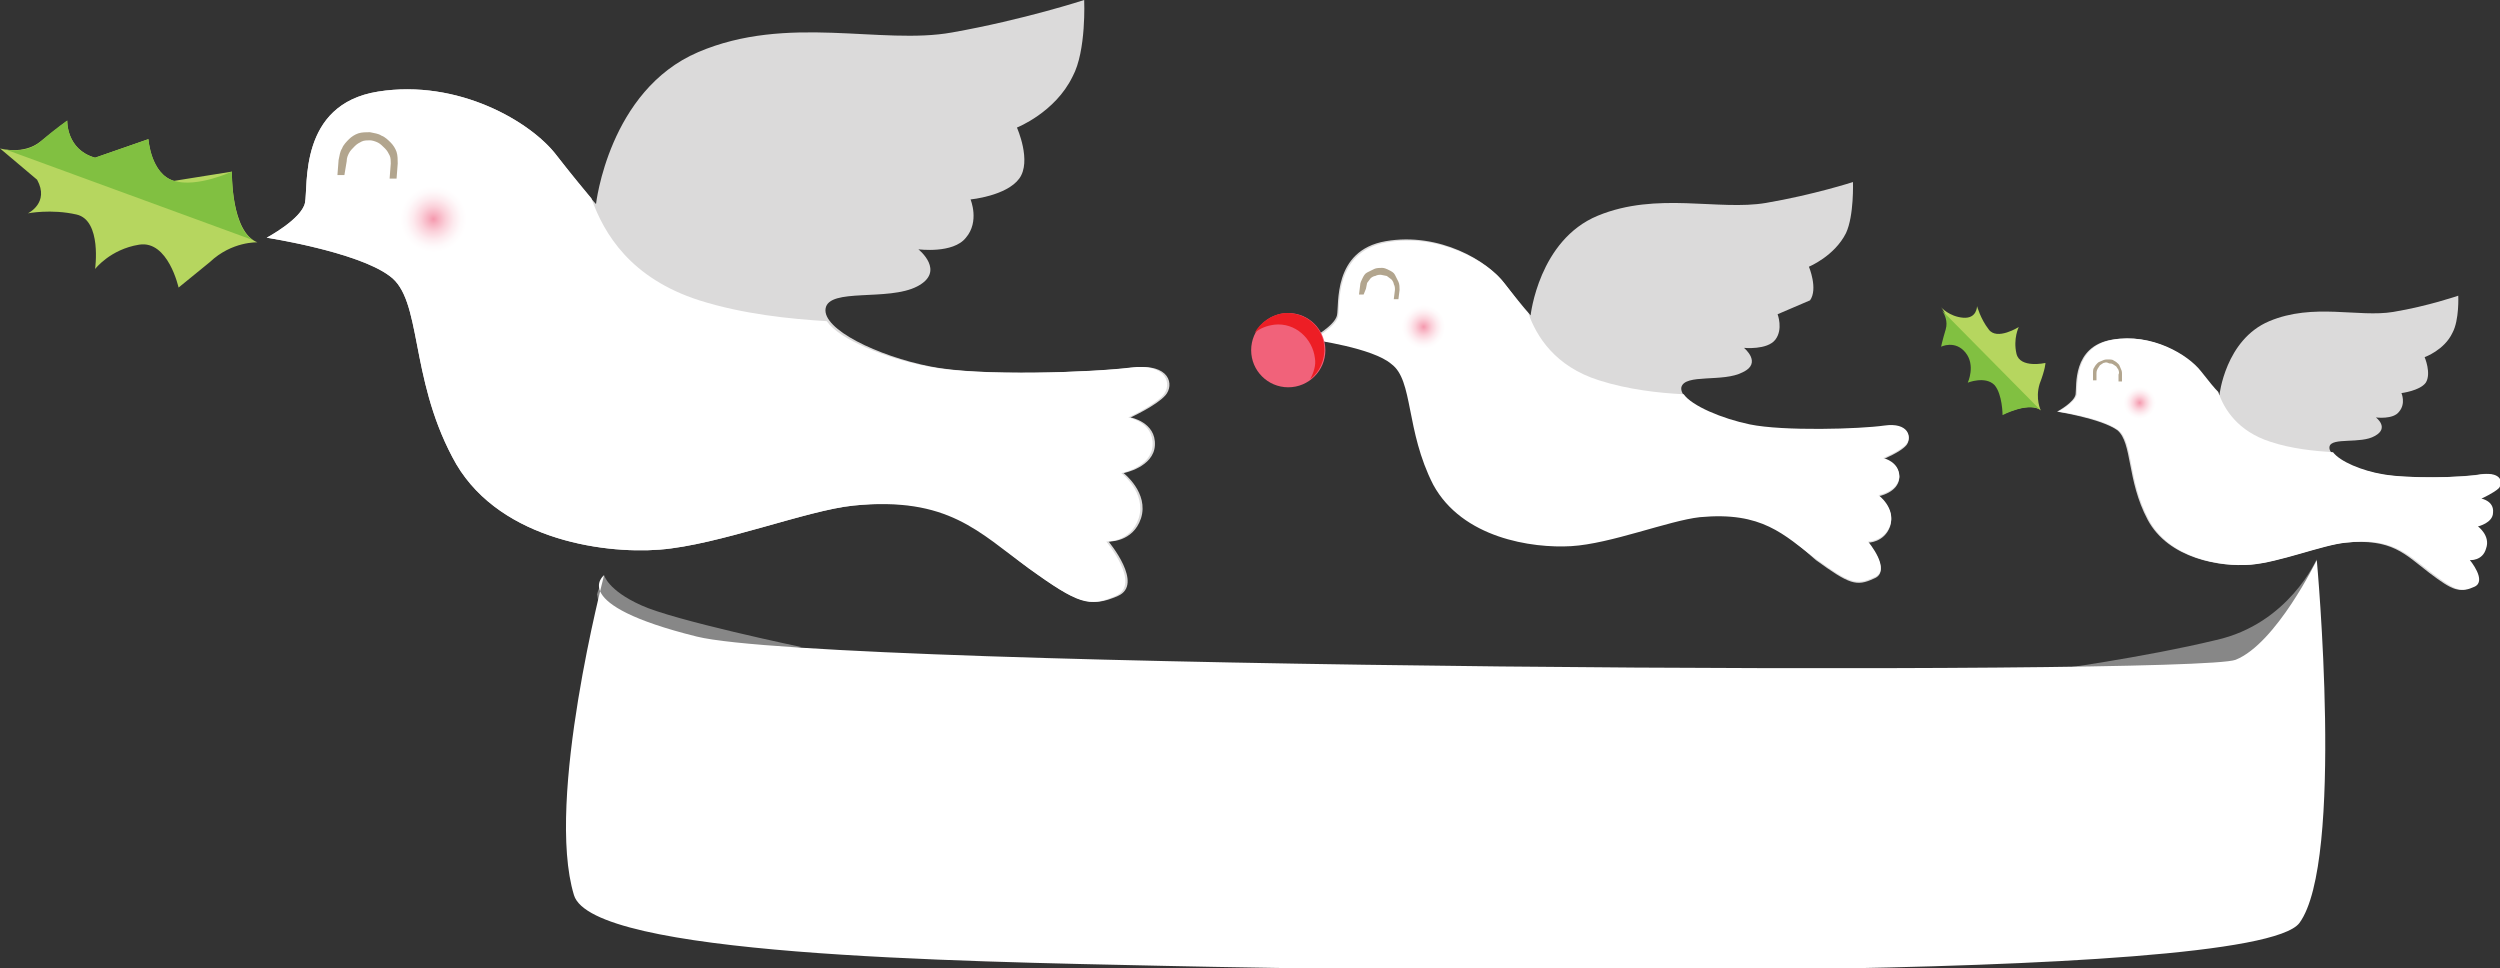 <svg xmlns="http://www.w3.org/2000/svg" viewBox="0 0 215.6 83.5" enable-background="new 0 0 215.6 83.5"><rect x="0" y="0" width="215.6" height="83.5" fill="#333333" stroke="none"/><path fill="#DBDADA" d="M73.6 43.6c-4 .4-11.6 3.4-16.7 3.8-5.1.4-14.3-1-17.9-8-3.7-7-2.6-13.6-5.4-15.6-2.8-2.1-10.6-3.3-10.6-3.3s3-1.6 3.3-3c.3-1.4-.6-8.5 6.3-9.6s13.2 2.6 15.4 5.5c2.2 2.9 3.4 4.2 3.4 4.2s1.1-9.8 8.8-13.1 15.8-.6 21.9-1.7c6.2-1.1 11.4-2.8 11.4-2.8s.2 4.4-1 6.6c-1.5 3.1-4.8 4.4-4.8 4.4s1.3 2.9.2 4.4c-1.1 1.5-4.2 1.8-4.2 1.8s.8 1.9-.4 3.3c-1.1 1.4-4.1 1-4.1 1s2.4 1.9-.1 3.2c-2.5 1.3-7.6.1-7.9 1.9s4.5 4.1 9 5c4.4.9 14.3.5 17.5.1s3.6 1.5 2.8 2.4c-.8.9-3 1.9-3 1.9s2.2.4 2.1 2.4c-.1 1.9-2.7 2.4-2.7 2.4s2.2 1.7 1.5 3.9c-.7 2.1-2.8 2-2.8 2s3.1 3.7.8 4.7-3.4.7-7.7-2.4c-4.2-3.2-6.8-6.3-15.1-5.4z"/><path fill="#fff" d="M23 20.5s3-1.6 3.3-3c.3-1.4-.6-8.5 6.3-9.6s13.2 2.6 15.4 5.5c1.5 1.9 2.5 3.1 3 3.7 1.1 3.1 3.4 6.9 9.3 8.8 3.8 1.2 7.8 1.6 11 1.8 1.1 1.6 5.1 3.2 8.7 3.9 4.4.9 14.3.5 17.5.1s3.6 1.5 2.8 2.4c-.8.9-3 1.9-3 1.9s2.2.4 2.1 2.4c-.1 1.9-2.7 2.4-2.7 2.4s2.2 1.7 1.5 3.9c-.7 2.1-2.8 2-2.8 2s3.1 3.7.8 4.7-3.2.7-7.5-2.4c-4.3-3.1-6.9-6.2-15.1-5.4-4 .4-11.6 3.4-16.7 3.8-5.1.4-14.3-1-17.9-8-3.7-7-2.6-13.6-5.4-15.6-2.8-2.1-10.6-3.3-10.6-3.3z"/><path fill="#B2A58E" d="M29.9 13.9c0-.3.1-.5.2-.7.1-.2.3-.4.5-.6.2-.2.4-.3.6-.4.2-.1.5-.1.7-.1s.5.1.7.2c.2.1.4.3.6.5.2.2.3.4.4.6.1.2.1.5.1.7l-.1 1.3h.6l.1-1.3c0-.3 0-.7-.1-1-.1-.3-.3-.6-.5-.8-.2-.2-.5-.5-.8-.6-.3-.2-.6-.2-1-.3-.3 0-.7 0-1 .1-.3.1-.6.3-.8.5-.2.2-.5.5-.6.8-.2.3-.2.6-.3 1l-.1 1.3h.6l.2-1.2z"/><radialGradient id="a" cx="33.209" cy="-96.287" r="2.859" gradientTransform="matrix(.932 -.363 .363 .932 41.384 120.688)" gradientUnits="userSpaceOnUse"><stop offset="0" stop-color="#F598AD"/><stop offset=".139" stop-color="#F7AFBF"/><stop offset=".385" stop-color="#FBD2DB"/><stop offset=".617" stop-color="#FDEBEF"/><stop offset=".828" stop-color="#FEFAFB"/><stop offset="1" stop-color="#fff"/></radialGradient><circle fill="url(#a)" cx="37.3" cy="18.9" r="2.9"/><path fill="#DBDADA" d="M146.7 44.5c-2.7.3-7.7 2.3-11.1 2.5-3.4.2-9.4-.7-11.9-5.3-2.4-4.7-1.7-9-3.6-10.4-1.9-1.4-7-2.1-7-2.1s2-1.1 2.2-2c.2-.9-.4-5.6 4.2-6.4 4.6-.8 8.8 1.7 10.2 3.6 1.5 1.9 2.3 2.8 2.3 2.8s.7-6.5 5.8-8.6 10.4-.4 14.5-1.1c4.1-.7 7.5-1.8 7.5-1.8s.1 2.9-.6 4.4c-1 2-3.2 2.9-3.2 2.9s.8 1.9.1 2.9l-2.8 1.2s.5 1.3-.2 2.2c-.7.9-2.7.7-2.7.7s1.6 1.3-.1 2.1c-1.7.9-5 .1-5.3 1.3-.2 1.2 3 2.7 5.9 3.3 2.9.6 9.5.4 11.6.1 2.1-.3 2.4 1 1.9 1.6-.5.6-2 1.2-2 1.2s1.4.3 1.4 1.6c-.1 1.3-1.8 1.6-1.8 1.6s1.5 1.1 1 2.6c-.5 1.4-1.9 1.4-1.9 1.4s2.1 2.5.5 3.1c-1.5.7-2.1.5-5-1.6-2.7-2.3-4.4-4.4-9.9-3.8z"/><path fill="#fff" d="M113.2 29.3s2-1.1 2.2-2c.2-.9-.4-5.6 4.2-6.4 4.6-.8 8.8 1.7 10.2 3.6 1 1.3 1.6 2.1 2 2.5.7 2 2.3 4.6 6.1 5.8 2.5.8 5.2 1.1 7.3 1.2.7 1 3.3 2.1 5.7 2.6 2.9.6 9.5.4 11.6.1 2.1-.3 2.4 1 1.9 1.6-.5.6-2 1.2-2 1.2s1.4.3 1.4 1.6c-.1 1.3-1.8 1.6-1.8 1.6s1.5 1.1 1 2.6c-.5 1.4-1.9 1.4-1.9 1.4s2.1 2.5.5 3.1c-1.5.7-2.1.5-5-1.6-2.8-2.1-4.6-4.1-10-3.6-2.7.3-7.7 2.3-11.1 2.5-3.4.2-9.4-.7-11.9-5.3-2.4-4.7-1.7-9-3.6-10.4-1.6-1.4-6.8-2.1-6.8-2.1z"/><path fill="#B2A58E" d="M117.8 24.9l.1-.5.3-.4c.1-.1.3-.2.4-.2.2-.1.3-.1.5-.1l.5.1.4.3c.1.1.2.3.2.4.1.2.1.3.1.5l-.1.8h.4l.1-.8c0-.2 0-.5-.1-.7l-.3-.6c-.1-.2-.3-.3-.5-.4-.2-.1-.4-.2-.6-.2-.2 0-.5 0-.7.1l-.6.3c-.2.1-.3.3-.4.5-.1.2-.2.4-.2.6l-.1.8h.4l.2-.5z"/><radialGradient id="b" cx="109.391" cy="-56.636" r="1.893" gradientTransform="matrix(.932 -.363 .363 .932 41.384 120.688)" gradientUnits="userSpaceOnUse"><stop offset="0" stop-color="#F598AD"/><stop offset=".139" stop-color="#F7AFBF"/><stop offset=".385" stop-color="#FBD2DB"/><stop offset=".617" stop-color="#FDEBEF"/><stop offset=".828" stop-color="#FEFAFB"/><stop offset="1" stop-color="#fff"/></radialGradient><circle fill="url(#b)" cx="122.7" cy="28.2" r="1.9"/><path fill="#DBDADA" d="M202.2 46.8c-2 .2-5.7 1.7-8.2 1.9-2.5.2-7-.5-8.8-3.9s-1.3-6.6-2.6-7.7c-1.4-1-5.2-1.6-5.2-1.6s1.5-.8 1.6-1.5c.1-.7-.3-4.1 3.1-4.7s6.5 1.3 7.6 2.7c1.1 1.4 1.7 2.1 1.7 2.1s.5-4.8 4.3-6.4c3.8-1.6 7.7-.3 10.7-.8 3-.5 5.6-1.4 5.6-1.4s.1 2.1-.5 3.2c-.7 1.5-2.4 2.1-2.4 2.1s.6 1.4.1 2.2c-.5.7-2.1.9-2.1.9s.4.9-.2 1.6c-.5.7-2 .5-2 .5s1.2.9-.1 1.6c-1.2.7-3.7.1-3.9.9-.2.9 2.2 2 4.4 2.4s7 .3 8.6 0c1.6-.2 1.8.7 1.4 1.2-.4.4-1.5.9-1.5.9s1.1.2 1 1.2c0 .9-1.3 1.2-1.3 1.2s1.1.8.7 1.9c-.3 1.1-1.4 1-1.4 1s1.5 1.8.4 2.3-1.6.4-3.7-1.2-3.2-3-7.3-2.6z"/><path fill="#fff" d="M177.5 35.5s1.5-.8 1.6-1.5c.1-.7-.3-4.1 3.1-4.7s6.5 1.3 7.6 2.7c.7.9 1.2 1.5 1.5 1.8.5 1.5 1.7 3.4 4.5 4.3 1.8.6 3.8.8 5.4.9.6.8 2.5 1.6 4.3 1.9 2.2.4 7 .3 8.6 0 1.6-.2 1.8.7 1.4 1.2-.4.4-1.5.9-1.5.9s1.1.2 1 1.2c0 .9-1.3 1.2-1.3 1.2s1.1.8.7 1.9c-.3 1.1-1.4 1-1.4 1s1.5 1.8.4 2.3-1.6.4-3.7-1.2-3.4-3.1-7.4-2.6c-2 .2-5.7 1.7-8.2 1.9-2.5.2-7-.5-8.8-3.9s-1.3-6.6-2.6-7.7c-1.5-1.1-5.2-1.6-5.2-1.6z"/><path fill="#B2A58E" d="M180.8 32.2c0-.1 0-.2.1-.4l.2-.3.3-.2c.1 0 .2-.1.4 0s.2 0 .4.1l.3.2.2.3c0 .1.1.2 0 .4v.6h.3v-.6c0-.2 0-.3-.1-.5s-.1-.3-.2-.4c-.1-.1-.2-.2-.4-.3-.1-.1-.3-.1-.5-.1s-.3 0-.5.1-.3.1-.4.2c-.1.1-.2.2-.3.4-.1.1-.1.3-.1.5v.6h.3v-.6z"/><radialGradient id="c" cx="164.542" cy="-28.129" r="1.401" gradientTransform="matrix(.932 -.363 .363 .932 41.384 120.688)" gradientUnits="userSpaceOnUse"><stop offset="0" stop-color="#F598AD"/><stop offset=".139" stop-color="#F7AFBF"/><stop offset=".385" stop-color="#FBD2DB"/><stop offset=".617" stop-color="#FDEBEF"/><stop offset=".828" stop-color="#FEFAFB"/><stop offset="1" stop-color="#fff"/></radialGradient><circle fill="url(#c)" cx="184.5" cy="34.7" r="1.4"/><path fill="#878787" d="M52.1 49.6s.3 1.3 3.2 2.6c2.8 1.3 13.8 3.6 13.8 3.6l-5.7 1.7s-11.3-3.2-11.4-3.5c-.1-.3-.5-2.6-.5-2.7-.1 0 .6-1.7.6-1.7zM199.8 48.2s-2.4 5.6-8.7 7c-6.2 1.5-14.3 2.6-14.3 2.6l17.6.8 4.6-7.3.8-3.1z"/><path fill="#fff" d="M52.1 49.6s-3.3 2.5 8 5.3 129.2 3.4 132.7 2 7-8.6 7-8.6 2.4 26-1.5 31.3c-4 5.3-79.1 4.1-97.7 3.7-18.6-.4-49.5-.9-51.1-6.1-2.5-8.2 2.6-27.6 2.6-27.6z"/><path fill="#B6D65F" d="M22.2 20.9s-2.2-.1-4.1 1.7l-2.7 2.2s-.9-4.1-3.4-3.7c-2.5.4-3.8 2.1-3.8 2.1s.6-4.2-1.6-4.7-4.2-.1-4.2-.1 1.9-.9.8-2.9l-3.2-2.7s2 .6 3.5-.6l2.3-1.8s-.1 2.5 2.4 3.2l4.6-1.6s.2 3 2.2 3.6l5-.8s-.1 5.2 2.2 6.1z"/><path fill="#81C041" d="M21.8 20.7l-21.3-7.8c.7.1 2 .2 3-.7 1.5-1.3 2.3-1.8 2.3-1.8s-.1 2.5 2.4 3.2l4.6-1.6s.2 3 2.2 3.6c2 .6 5-.8 5-.8s-.1 4.7 1.8 5.9z"/><path fill="#B6D65F" d="M176 35.4s-.5-1-.1-2.3c.5-1.3.5-1.8.5-1.8s-2.2.5-2.5-.8c-.3-1.3.2-2.3.2-2.3s-1.9 1.2-2.6.2c-.7-.9-1-2-1-2s0 1.1-1.2 1c-1.2-.1-1.9-.9-1.9-.9s.7.8.5 1.8c-.3 1-.4 1.5-.4 1.5s1.2-.6 2.1.5c.9 1.1.2 2.6.2 2.6s1.5-.6 2.3.2c.7.8.7 2.6.7 2.6s2.3-1.1 3.2-.3z"/><path fill="#81C041" d="M175.9 35.3l-8.4-8.5c.2.3.5.9.3 1.6-.3 1-.4 1.5-.4 1.5s1.2-.6 2.1.5c.9 1.1.2 2.6.2 2.6s1.5-.6 2.3.2c.7.8.7 2.6.7 2.6s2.1-1.1 3.2-.5z"/><circle fill="#F1627A" cx="111.1" cy="30.2" r="3.2"/><path fill="#ED1E25" d="M110.8 27c-1.1.1-2.1.8-2.6 1.7.5-.4 1-.6 1.7-.7 1.8-.2 3.3 1.2 3.5 2.9.1.6-.1 1.2-.4 1.8.8-.6 1.3-1.7 1.2-2.8-.1-1.7-1.6-3-3.4-2.9z"/></svg>